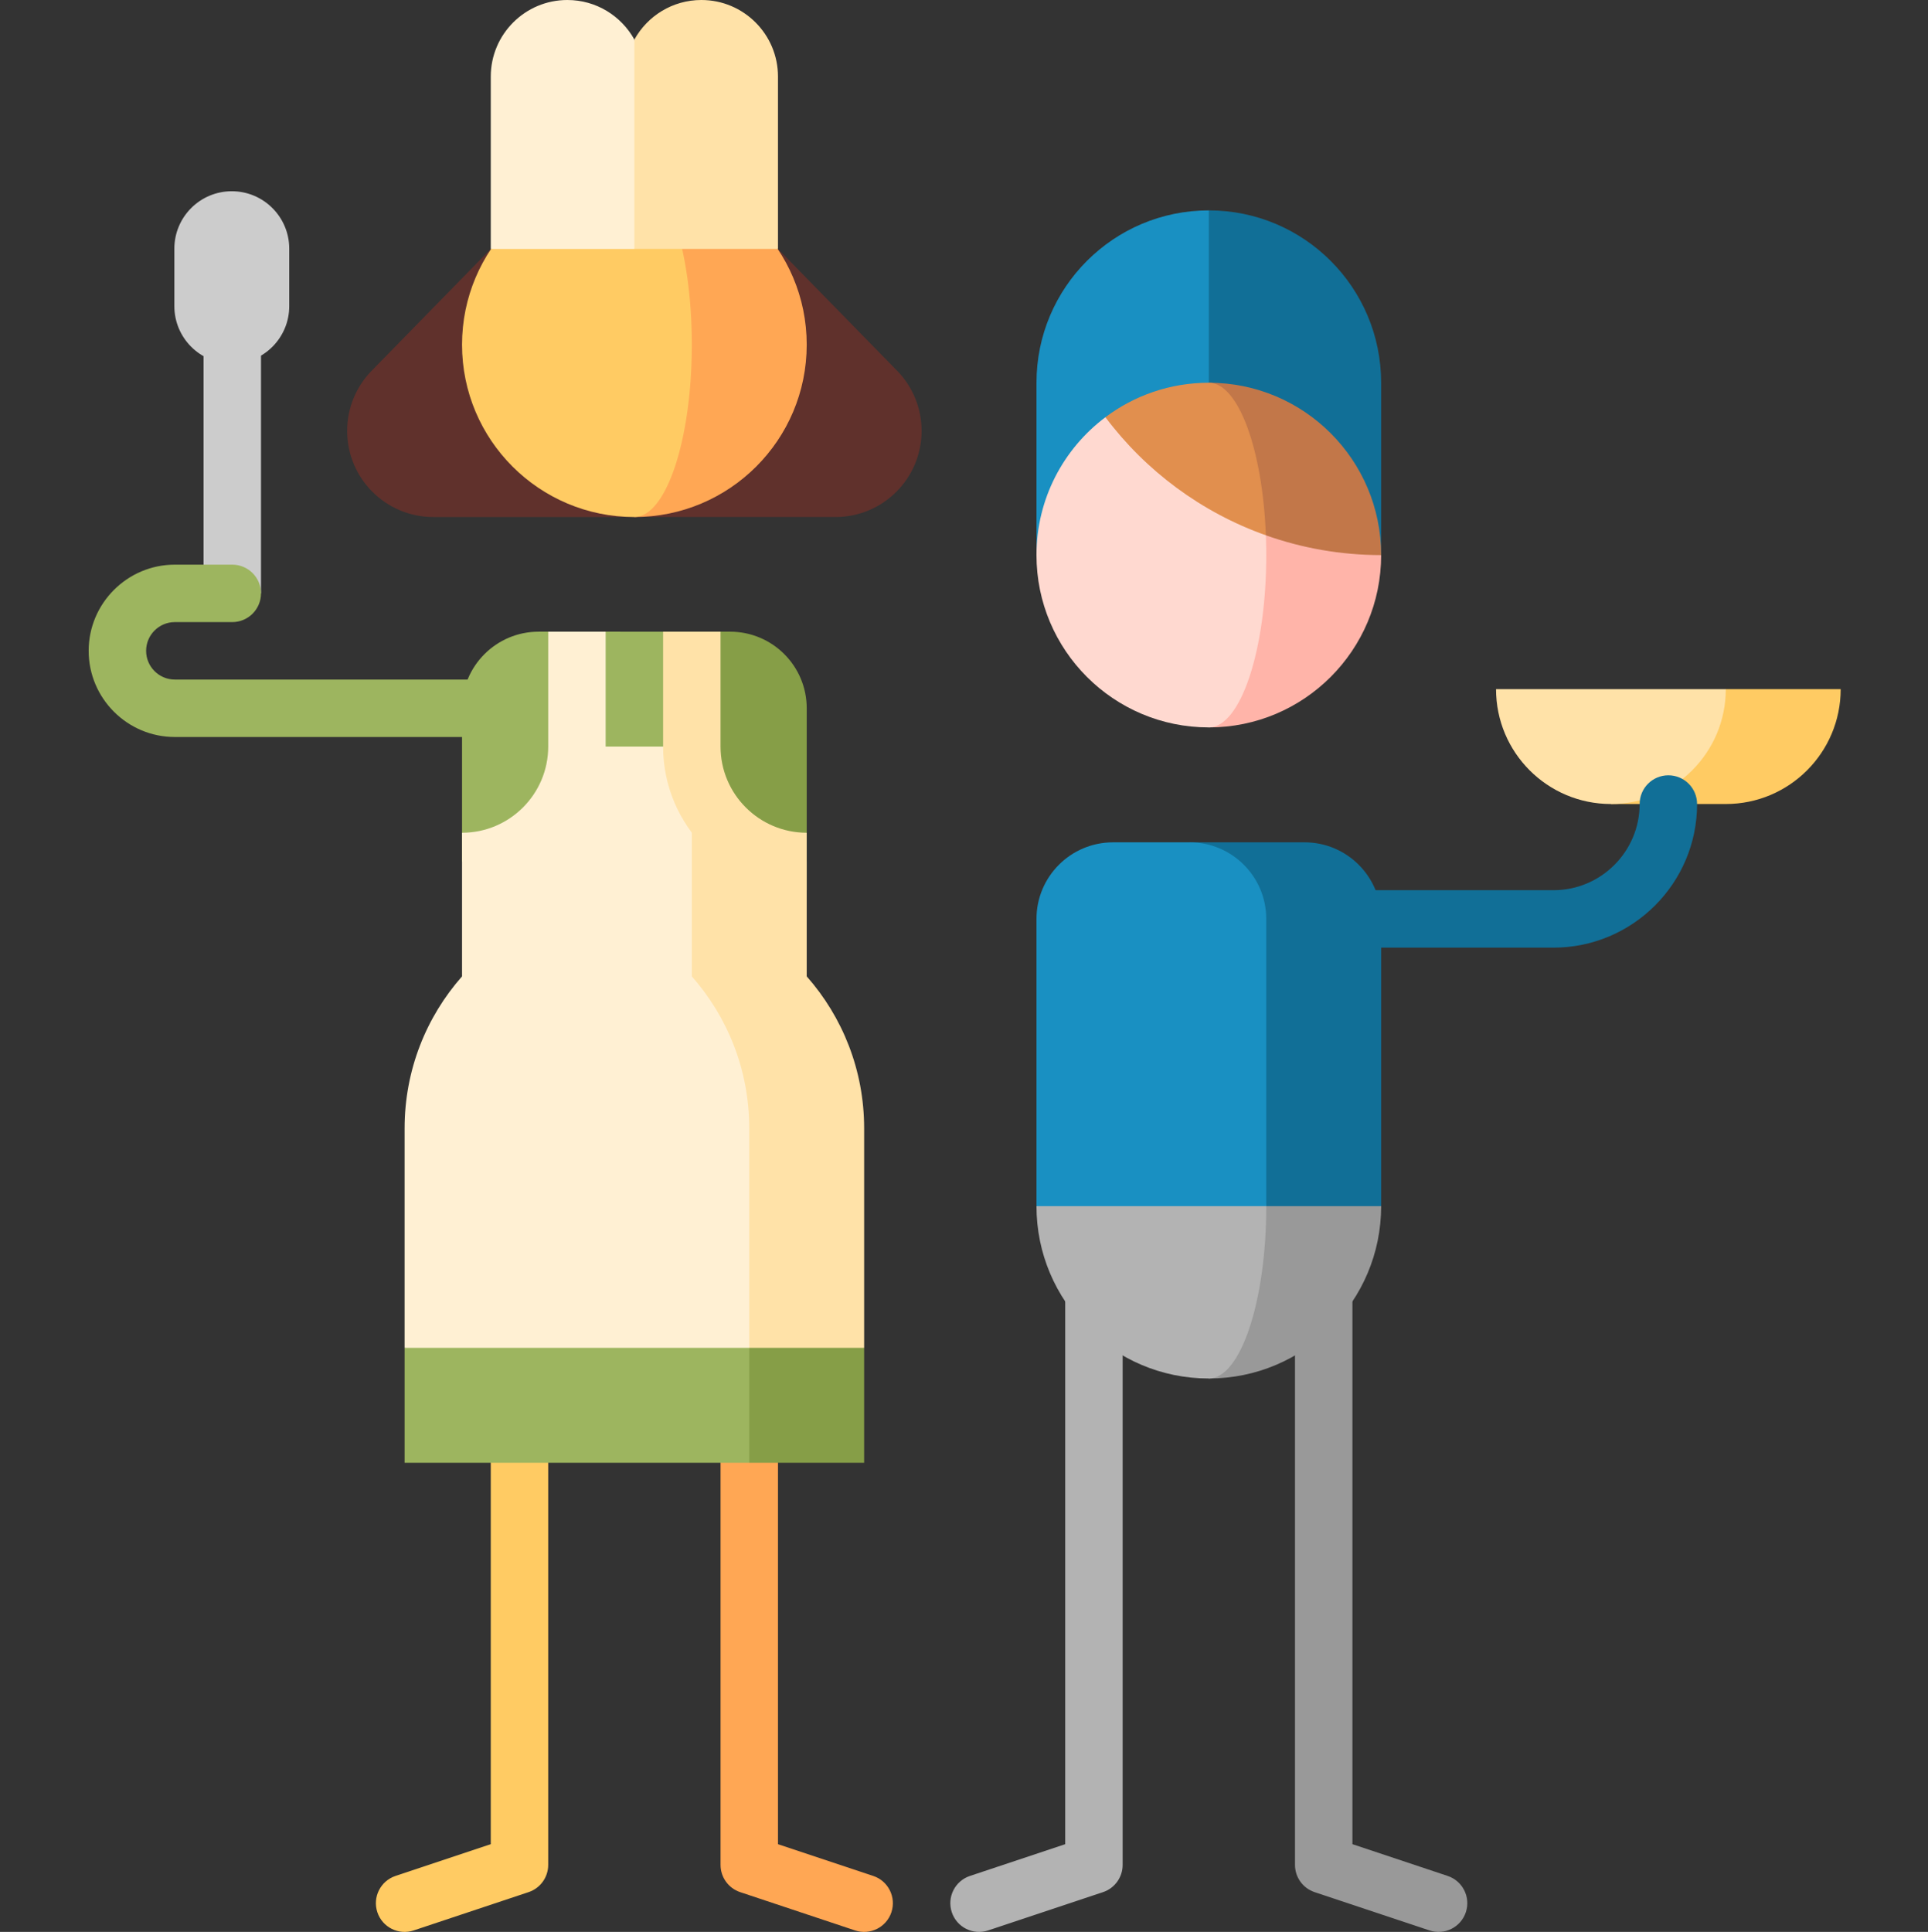 <svg viewBox="-23 0 511 512" xmlns="http://www.w3.org/2000/svg"><rect x="-23" y="0" width="511" height="512" fill="#333333" stroke="none"/><path d="m434.41 182.633-30.449 30.449h30.449c16.82 0 30.449-13.633 30.449-30.449zm0 0" fill="#ffcb63"/><path d="m373.512 182.633c0 16.816 13.633 30.449 30.449 30.449 16.816 0 30.449-13.633 30.449-30.449zm0 0" fill="#ffe2a8"/><path d="m107.074 289.207v199.543l-25.242 8.414c-3.988 1.328-6.145 5.641-4.816 9.629 1.332 3.988 5.645 6.145 9.629 4.812l30.449-10.148c3.109-1.035 5.203-3.945 5.203-7.223v-205.027zm0 0" fill="#ffcb63"/><path d="m183.199 289.207v199.543l25.242 8.414c3.988 1.328 6.145 5.641 4.816 9.629-1.328 3.988-5.645 6.145-9.629 4.812l-30.449-10.148c-3.109-1.035-5.203-3.945-5.203-7.223v-205.027zm0 0" fill="#ffa754"/><path d="m259.324 289.207v199.543l-25.242 8.414c-3.988 1.328-6.145 5.641-4.816 9.629 1.332 3.988 5.645 6.145 9.629 4.812l30.449-10.148c3.109-1.035 5.203-3.945 5.203-7.223v-205.027zm0 0" fill="#b3b3b3"/><path d="m335.449 289.207v199.543l25.242 8.414c3.988 1.328 6.145 5.641 4.816 9.629-1.332 3.988-5.645 6.145-9.629 4.812l-30.449-10.148c-3.109-1.035-5.203-3.945-5.203-7.223v-205.027zm0 0" fill="#999"/><path d="m30.949 76.059h15.227v81.199h-15.227zm0 0" fill="#ccc"/><path d="m23.336 180.098c-4.195 0-7.609-3.418-7.609-7.613 0-4.199 3.414-7.613 7.609-7.613h15.227c4.203 0 7.613-3.41 7.613-7.613 0-4.203-3.41-7.613-7.613-7.613h-15.227c-12.59 0-22.836 10.246-22.836 22.84s10.246 22.836 22.836 22.836h121.801v-15.223zm0 0" fill="#9db55f"/><path d="m419.188 205.473c-4.207 0-7.613 3.406-7.613 7.609 0 12.594-10.246 22.84-22.84 22.84h-91.348v15.223h91.348c20.988 0 38.062-17.074 38.062-38.062 0-4.203-3.406-7.609-7.609-7.609zm0 0" fill="#116f97"/><path d="m107.074 65.977-31.754 32.465c-3.906 4.094-6.309 9.637-6.309 15.746 0 12.613 10.227 22.836 22.84 22.836h53.285v-75.277zm0 0" fill="#60312c"/><path d="m214.953 98.441-31.754-32.465-38.062-4.23v75.277h53.289c12.609 0 22.836-10.223 22.836-22.836 0-6.109-2.402-11.652-6.309-15.746zm0 0" fill="#60312c"/><path d="m175.586 387.664h30.449v-30.449l-60.898-30.453zm0 0" fill="#869e47"/><path d="m175.586 387.664h-91.348v-30.449l91.348-30.453zm0 0" fill="#9db55f"/><path d="m170.512 167.41h-10.148l-20.301 91.348 50.75-30.449v-40.602c0-11.211-9.09-20.297-20.301-20.297zm0 0" fill="#869e47"/><path d="m119.762 167.41c-11.211 0-20.301 9.086-20.301 20.297v40.602l60.902 30.449v-91.348zm0 0" fill="#9db55f"/><path d="m190.812 258.758v-30.449c-16.82 0-30.449-13.633-30.449-30.449l-45.676 60.898 60.898 98.457h30.449v-58.195c0-15.441-5.754-29.527-15.223-40.262zm0 0" fill="#ffe2a8"/><path d="m38.434 50.684c-8.406 0-15.223 6.816-15.223 15.227v15.223c0 8.41 6.816 15.227 15.223 15.227 8.41 0 15.227-6.816 15.227-15.227v-15.223c0-8.41-6.816-15.227-15.227-15.227zm0 0" fill="#ccc"/><path d="m145.137 45.676v91.348c25.227 0 45.676-20.449 45.676-45.672 0-25.227-20.449-45.676-45.676-45.676zm0 0" fill="#ffa754"/><path d="m160.363 91.352c0-25.227-6.816-45.676-15.227-45.676-25.227 0-45.676 20.449-45.676 45.676 0 25.223 20.449 45.672 45.676 45.672 8.41 0 15.227-20.449 15.227-45.672zm0 0" fill="#ffcb63"/><path d="m183.199 20.301c0-11.211-9.09-20.301-20.301-20.301-7.648 0-14.301 4.234-17.762 10.48l-10.148 27.746 10.148 27.746h38.062zm0 0" fill="#ffe2a8"/><path d="m127.375 0c-11.211 0-20.301 9.09-20.301 20.301v45.676h38.062v-55.496c-3.461-6.246-10.113-10.48-17.762-10.48zm0 0" fill="#fff0d3"/><path d="m297.387 273.984v91.348c25.227 0 45.676-20.449 45.676-45.676zm0 0" fill="#999"/><path d="m312.613 319.656-15.227-45.672-45.676 45.672c0 25.227 20.449 45.676 45.676 45.676 8.406 0 15.227-20.449 15.227-45.676zm0 0" fill="#b3b3b3"/><path d="m322.762 223.234h-30.449l20.301 96.422h30.449v-76.121c0-11.211-9.09-20.301-20.301-20.301zm0 0" fill="#116f97"/><path d="m292.312 223.234h-20.301c-11.211 0-20.301 9.086-20.301 20.301v76.121h60.902v-76.121c0-11.211-9.09-20.301-20.301-20.301zm0 0" fill="#1990c2"/><path d="m297.387 55.758-45.676 91.352h91.348v-45.676c0-25.227-20.449-45.676-45.672-45.676zm0 0" fill="#116f97"/><path d="m251.711 101.434v45.676h45.676v-91.352c-25.227 0-45.676 20.449-45.676 45.676zm0 0" fill="#1990c2"/><path d="m311.691 131.426-14.305 61.359c25.227 0 45.676-20.449 45.676-45.676zm0 0" fill="#ffb4a9"/><path d="m312.613 147.109c0-5.512-.328-10.793-.922-15.684l-41.711-20.855c-11.094 8.332-18.27 21.598-18.27 36.539 0 25.223 20.449 45.672 45.676 45.672 8.406.004 15.227-20.445 15.227-45.672zm0 0" fill="#ffd9d0"/><path d="m297.387 101.434 15.121 40.43c9.555 3.391 19.836 5.246 30.555 5.246 0-25.227-20.453-45.676-45.676-45.676zm0 0" fill="#c27749"/><path d="m297.387 101.434c-10.285 0-19.773 3.398-27.406 9.137 10.688 14.23 25.441 25.23 42.527 31.293-.867-22.754-7.305-40.43-15.121-40.43zm0 0" fill="#e18f4e"/><path d="m160.363 258.758v-60.898h-22.84v-30.449h-15.223v30.449c0 12.594-10.246 22.836-22.84 22.836v38.062c-9.469 10.734-15.223 24.82-15.223 40.262v58.195h91.348v-58.195c0-15.441-5.758-29.527-15.223-40.262zm0 0" fill="#fff0d3"/><path d="m190.812 235.922c-20.988 0-38.062-17.074-38.062-38.062v-30.449h15.223v30.449c0 12.594 10.246 22.836 22.84 22.836zm0 0" fill="#ffe2a8"/></svg>